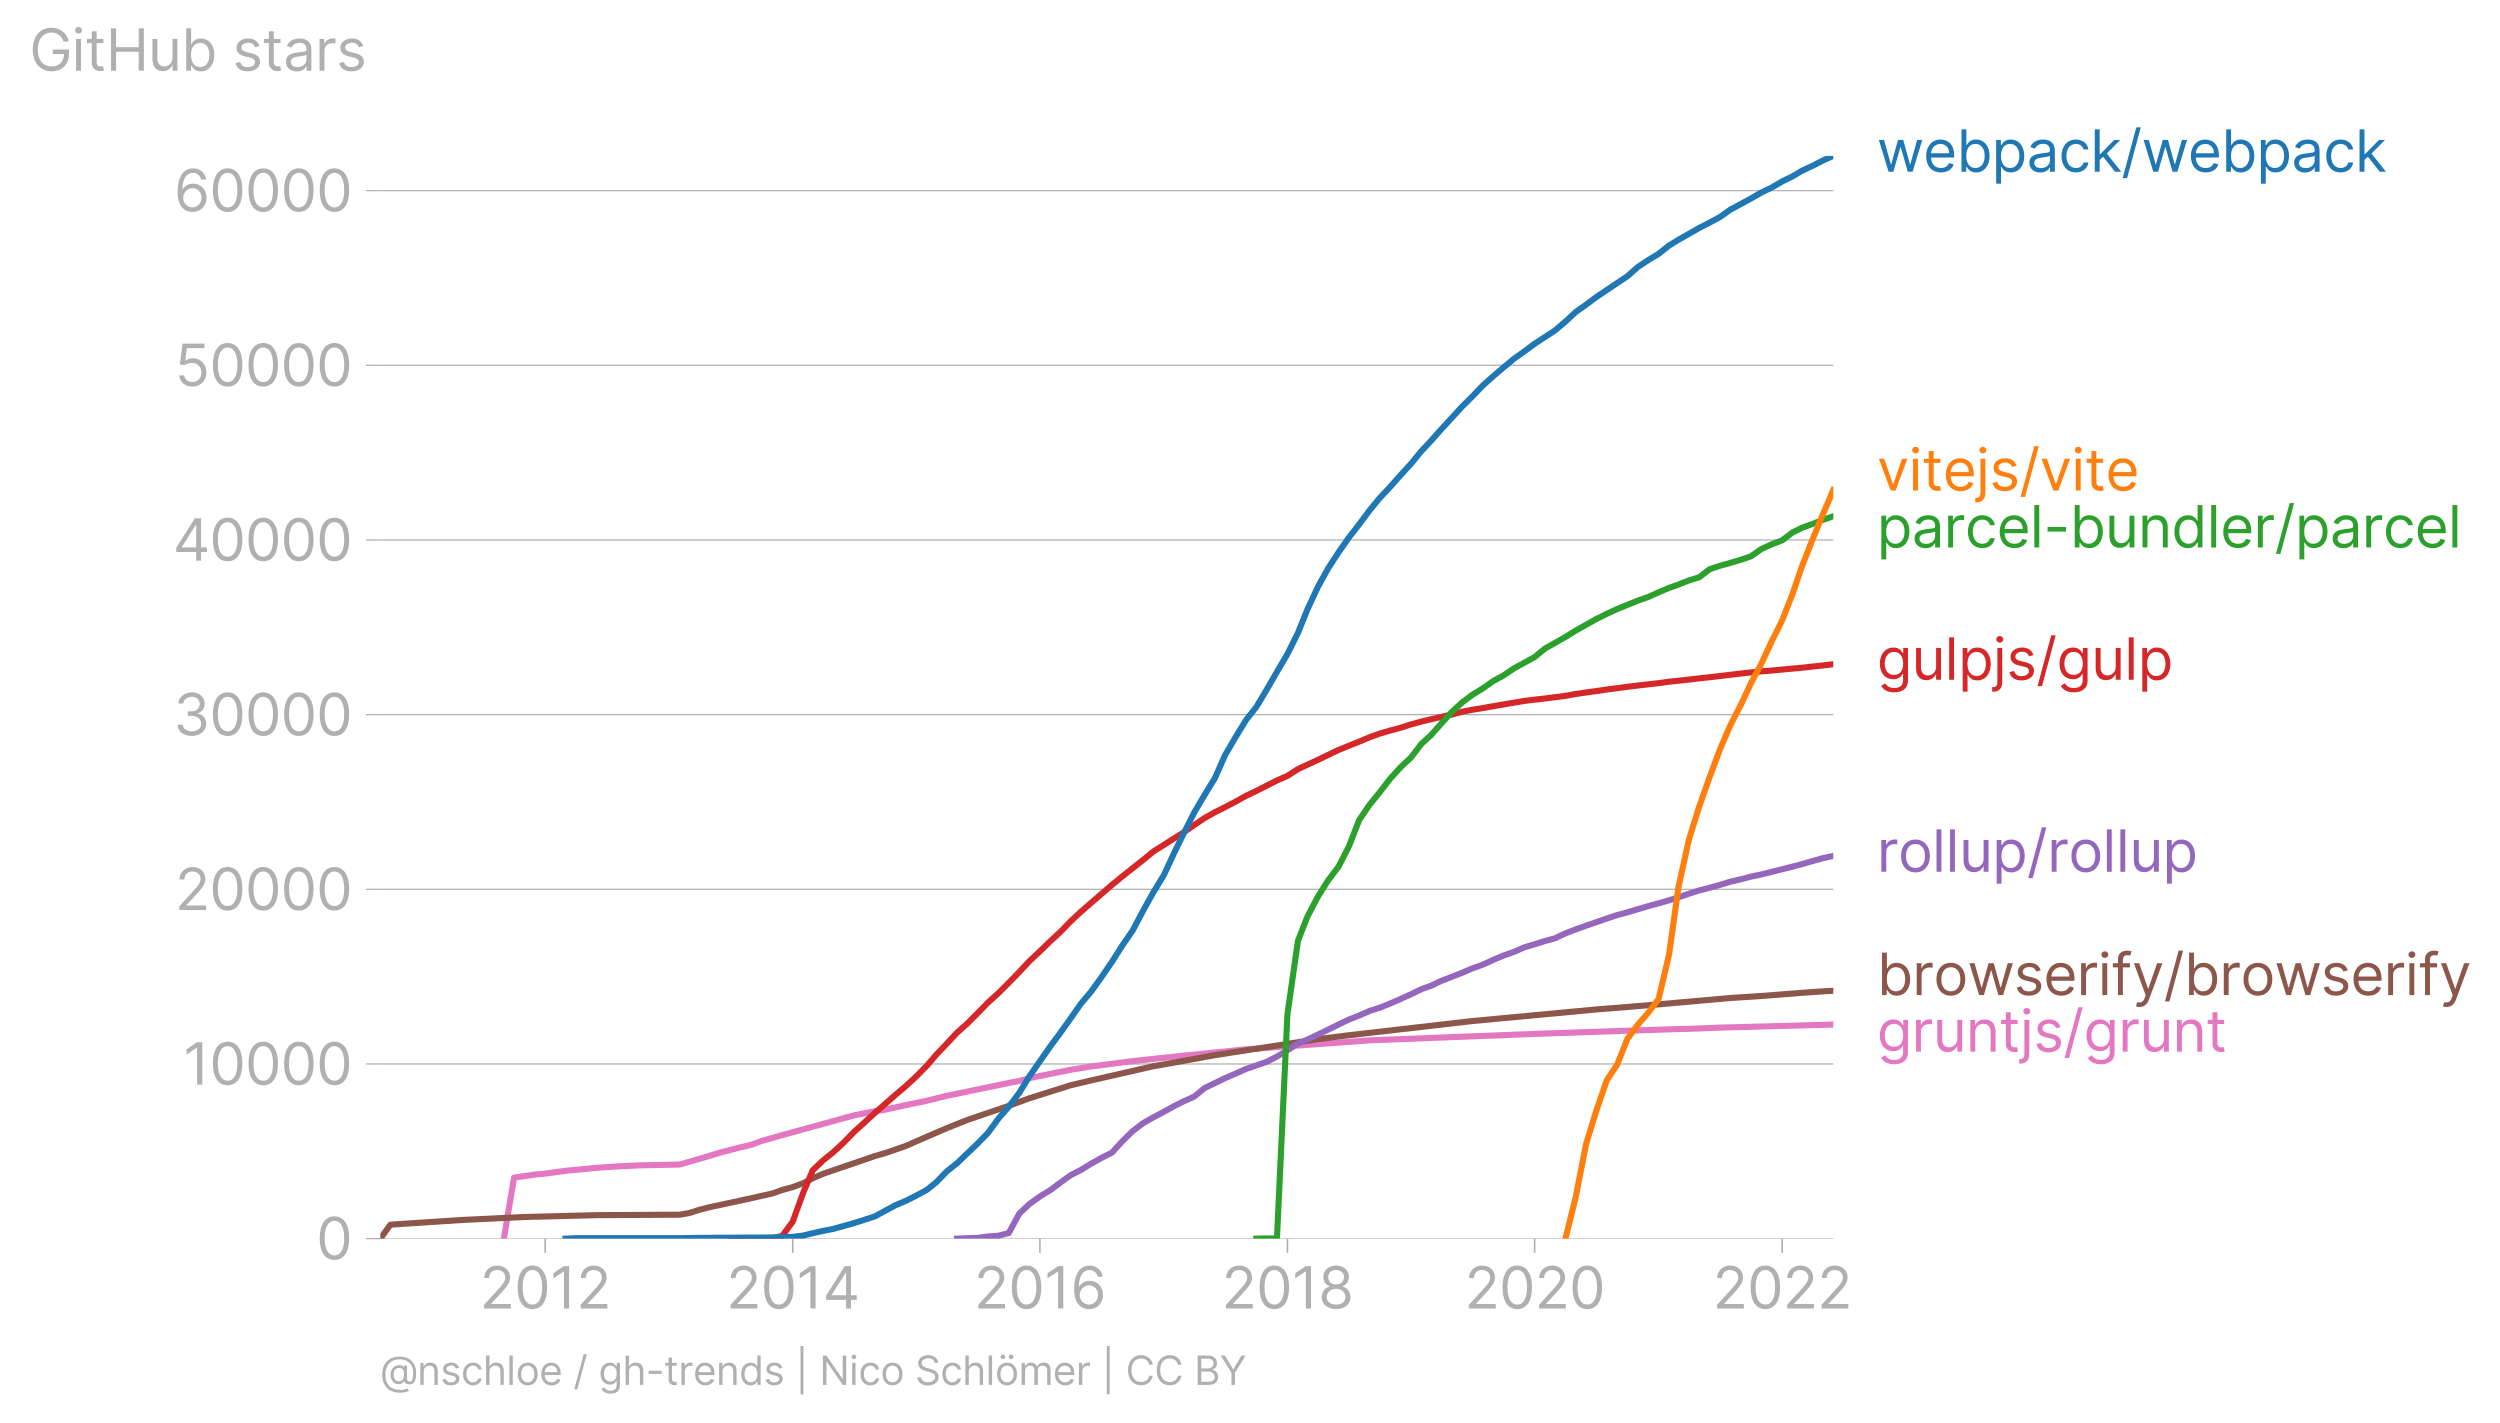 <svg xmlns:xlink="http://www.w3.org/1999/xlink" width="819.269" height="466.484" viewBox="0 0 614.452 349.863" xmlns="http://www.w3.org/2000/svg"><defs><style>*{stroke-linejoin:round;stroke-linecap:butt}</style></defs><g id="figure_1"><path d="M0 349.863h614.452V0H0v349.863z" style="fill:none" id="patch_1"/><g id="axes_1"><path d="M93.468 304.43h357.12V38.32H93.468V304.43z" style="fill:none" id="patch_2"/><g id="matplotlib.axis_1"><g id="xtick_1"><g id="line2d_1"><defs><path id="mbaa1616b99" d="M0 0v3.5" style="stroke:#b0b0b0;stroke-width:.4"/></defs><use xlink:href="#mbaa1616b99" x="133.999" y="304.431" style="fill:#b0b0b0;stroke:#b0b0b0;stroke-width:.4"/></g><g style="fill:#b0b0b0" transform="matrix(.14 0 0 -.14 117.9 321.614)" id="text_1"><defs><path id="Inter-Regular-32" d="M482 0h2936v500H1255v36l1045 1119c800 856 1036 1256 1036 1772 0 718-581 1291-1400 1291-815 0-1436-554-1436-1373h536c0 530 344 882 882 882 505 0 891-309 891-800 0-429-252-747-791-1336L482 409V0z" transform="scale(.016)"/><path id="Inter-Regular-30" d="M2000-64c1027 0 1618 871 1618 2391 0 1509-600 2391-1618 2391S382 3836 382 2327C382 807 973-64 2000-64zm0 500c-677 0-1073 680-1073 1891 0 1209 400 1900 1073 1900s1073-691 1073-1900c0-1211-396-1891-1073-1891z" transform="scale(.016)"/><path id="Inter-Regular-31" d="M2118 4655h-563L391 3882v-573l1136 755h28V0h563v4655z" transform="scale(.016)"/></defs><use xlink:href="#Inter-Regular-32"/><use xlink:href="#Inter-Regular-30" x="60.511"/><use xlink:href="#Inter-Regular-31" x="123.011"/><use xlink:href="#Inter-Regular-32" x="169.46"/></g></g><g id="xtick_2"><use xlink:href="#mbaa1616b99" x="194.837" y="304.431" style="fill:#b0b0b0;stroke:#b0b0b0;stroke-width:.4" id="line2d_2"/><g style="fill:#b0b0b0" transform="matrix(.14 0 0 -.14 178.48 321.614)" id="text_2"><defs><path id="Inter-Regular-34" d="M373 955h2191V0h536v955h636v500h-636v3200h-682L373 1418V955zm2191 500H982v36l1545 2445h37V1455z" transform="scale(.016)"/></defs><use xlink:href="#Inter-Regular-32"/><use xlink:href="#Inter-Regular-30" x="60.511"/><use xlink:href="#Inter-Regular-31" x="123.011"/><use xlink:href="#Inter-Regular-34" x="169.46"/></g></g><g id="xtick_3"><use xlink:href="#mbaa1616b99" x="255.591" y="304.431" style="fill:#b0b0b0;stroke:#b0b0b0;stroke-width:.4" id="line2d_3"/><g style="fill:#b0b0b0" transform="matrix(.14 0 0 -.14 239.363 321.614)" id="text_3"><defs><path id="Inter-Regular-36" d="M2027-64c941-11 1555 698 1555 1564 0 900-666 1545-1464 1545-479 0-891-234-1145-618h-37c3 1134 444 1791 1164 1791 491 0 786-309 891-727h555c-114 723-664 1227-1446 1227-1048 0-1691-927-1691-2573C409 425 1264-55 2027-64zm0 500c-584 0-1011 498-1009 1055 3 557 450 1054 1028 1054 570 0 990-468 990-1045 0-591-438-1064-1009-1064z" transform="scale(.016)"/></defs><use xlink:href="#Inter-Regular-32"/><use xlink:href="#Inter-Regular-30" x="60.511"/><use xlink:href="#Inter-Regular-31" x="123.011"/><use xlink:href="#Inter-Regular-36" x="169.46"/></g></g><g id="xtick_4"><use xlink:href="#mbaa1616b99" x="316.429" y="304.431" style="fill:#b0b0b0;stroke:#b0b0b0;stroke-width:.4" id="line2d_4"/><g style="fill:#b0b0b0" transform="matrix(.14 0 0 -.14 300.25 321.614)" id="text_4"><defs><path id="Inter-Regular-38" d="M1973-64c929 0 1577 544 1582 1300-5 589-398 1089-900 1182v27c436 114 722 541 727 1037-5 709-600 1236-1409 1236-818 0-1414-527-1409-1236-5-496 282-923 727-1037v-27c-511-93-905-593-900-1182C386 480 1034-64 1973-64zm0 500c-639 0-1032 328-1027 828-5 525 429 900 1027 900 588 0 1023-375 1027-900-4-500-398-828-1027-828zm0 2209c-509 0-868 319-864 800-4 473 341 782 864 782 513 0 859-309 863-782-4-481-363-800-863-800z" transform="scale(.016)"/></defs><use xlink:href="#Inter-Regular-32"/><use xlink:href="#Inter-Regular-30" x="60.511"/><use xlink:href="#Inter-Regular-31" x="123.011"/><use xlink:href="#Inter-Regular-38" x="169.46"/></g></g><g id="xtick_5"><use xlink:href="#mbaa1616b99" x="377.184" y="304.431" style="fill:#b0b0b0;stroke:#b0b0b0;stroke-width:.4" id="line2d_5"/><g style="fill:#b0b0b0" transform="matrix(.14 0 0 -.14 359.961 321.614)" id="text_5"><use xlink:href="#Inter-Regular-32"/><use xlink:href="#Inter-Regular-30" x="60.511"/><use xlink:href="#Inter-Regular-32" x="123.011"/><use xlink:href="#Inter-Regular-30" x="183.523"/></g></g><g id="xtick_6"><use xlink:href="#mbaa1616b99" x="438.021" y="304.431" style="fill:#b0b0b0;stroke:#b0b0b0;stroke-width:.4" id="line2d_6"/><g style="fill:#b0b0b0" transform="matrix(.14 0 0 -.14 420.938 321.614)" id="text_6"><use xlink:href="#Inter-Regular-32"/><use xlink:href="#Inter-Regular-30" x="60.511"/><use xlink:href="#Inter-Regular-32" x="123.011"/><use xlink:href="#Inter-Regular-32" x="183.523"/></g></g></g><g id="matplotlib.axis_2"><g id="ytick_1"><path d="M93.468 304.43h357.12" clip-path="url(#p9292a8cf84)" style="fill:none;stroke:#b0b0b0;stroke-width:.3;stroke-linecap:square" id="line2d_7"/><g id="line2d_8"><defs><path id="mf1bd9c3a75" d="M0 0h-3.5" style="stroke:#b0b0b0;stroke-width:.3"/></defs><use xlink:href="#mf1bd9c3a75" x="93.468" y="304.431" style="fill:#b0b0b0;stroke:#b0b0b0;stroke-width:.3"/></g><use xlink:href="#Inter-Regular-30" style="fill:#b0b0b0" transform="matrix(.14 0 0 -.14 77.718 309.522)" id="text_7"/></g><g id="ytick_2"><path d="M93.468 261.502h357.12" clip-path="url(#p9292a8cf84)" style="fill:none;stroke:#b0b0b0;stroke-width:.3;stroke-linecap:square" id="line2d_9"/><use xlink:href="#mf1bd9c3a75" x="93.468" y="261.502" style="fill:#b0b0b0;stroke:#b0b0b0;stroke-width:.3" id="line2d_10"/><g style="fill:#b0b0b0" transform="matrix(.14 0 0 -.14 44.965 266.593)" id="text_8"><use xlink:href="#Inter-Regular-31"/><use xlink:href="#Inter-Regular-30" x="46.449"/><use xlink:href="#Inter-Regular-30" x="108.949"/><use xlink:href="#Inter-Regular-30" x="171.449"/><use xlink:href="#Inter-Regular-30" x="233.949"/></g></g><g id="ytick_3"><path d="M93.468 218.573h357.12" clip-path="url(#p9292a8cf84)" style="fill:none;stroke:#b0b0b0;stroke-width:.3;stroke-linecap:square" id="line2d_11"/><use xlink:href="#mf1bd9c3a75" x="93.468" y="218.573" style="fill:#b0b0b0;stroke:#b0b0b0;stroke-width:.3" id="line2d_12"/><g style="fill:#b0b0b0" transform="matrix(.14 0 0 -.14 42.996 223.664)" id="text_9"><use xlink:href="#Inter-Regular-32"/><use xlink:href="#Inter-Regular-30" x="60.511"/><use xlink:href="#Inter-Regular-30" x="123.011"/><use xlink:href="#Inter-Regular-30" x="185.511"/><use xlink:href="#Inter-Regular-30" x="248.011"/></g></g><g id="ytick_4"><path d="M93.468 175.644h357.12" clip-path="url(#p9292a8cf84)" style="fill:none;stroke:#b0b0b0;stroke-width:.3;stroke-linecap:square" id="line2d_13"/><use xlink:href="#mf1bd9c3a75" x="93.468" y="175.644" style="fill:#b0b0b0;stroke:#b0b0b0;stroke-width:.3" id="line2d_14"/><g style="fill:#b0b0b0" transform="matrix(.14 0 0 -.14 42.559 180.736)" id="text_10"><defs><path id="Inter-Regular-33" d="M2055-64c902 0 1572 566 1572 1328 0 591-350 1020-936 1118v36c470 143 764 530 764 1055 0 659-521 1245-1382 1245-805 0-1473-495-1500-1227h545c21 464 462 736 946 736 513 0 845-311 845-782 0-490-384-809-936-809h-373v-500h373c707 0 1100-359 1100-872 0-494-430-828-1027-828-539 0-966 278-1000 728H473C507 432 1152-64 2055-64z" transform="scale(.016)"/></defs><use xlink:href="#Inter-Regular-33"/><use xlink:href="#Inter-Regular-30" x="63.636"/><use xlink:href="#Inter-Regular-30" x="126.136"/><use xlink:href="#Inter-Regular-30" x="188.636"/><use xlink:href="#Inter-Regular-30" x="251.136"/></g></g><g id="ytick_5"><path d="M93.468 132.715h357.12" clip-path="url(#p9292a8cf84)" style="fill:none;stroke:#b0b0b0;stroke-width:.3;stroke-linecap:square" id="line2d_15"/><use xlink:href="#mf1bd9c3a75" x="93.468" y="132.715" style="fill:#b0b0b0;stroke:#b0b0b0;stroke-width:.3" id="line2d_16"/><g style="fill:#b0b0b0" transform="matrix(.14 0 0 -.14 42.48 137.807)" id="text_11"><use xlink:href="#Inter-Regular-34"/><use xlink:href="#Inter-Regular-30" x="64.205"/><use xlink:href="#Inter-Regular-30" x="126.705"/><use xlink:href="#Inter-Regular-30" x="189.205"/><use xlink:href="#Inter-Regular-30" x="251.705"/></g></g><g id="ytick_6"><path d="M93.468 89.786h357.12" clip-path="url(#p9292a8cf84)" style="fill:none;stroke:#b0b0b0;stroke-width:.3;stroke-linecap:square" id="line2d_17"/><use xlink:href="#mf1bd9c3a75" x="93.468" y="89.786" style="fill:#b0b0b0;stroke:#b0b0b0;stroke-width:.3" id="line2d_18"/><g style="fill:#b0b0b0" transform="matrix(.14 0 0 -.14 42.957 94.878)" id="text_12"><defs><path id="Inter-Regular-35" d="M1936-64c887 0 1537 655 1537 1546 0 902-627 1563-1482 1563-314 0-618-111-809-263h-27l163 1373h1946v500H846L564 2364l527-64c193 139 523 239 809 236 593-4 1027-454 1027-1063 0-598-418-1037-991-1037-477 0-856 307-900 728H491C525 455 1136-64 1936-64z" transform="scale(.016)"/></defs><use xlink:href="#Inter-Regular-35"/><use xlink:href="#Inter-Regular-30" x="60.795"/><use xlink:href="#Inter-Regular-30" x="123.295"/><use xlink:href="#Inter-Regular-30" x="185.796"/><use xlink:href="#Inter-Regular-30" x="248.296"/></g></g><g id="ytick_7"><path d="M93.468 46.857h357.12" clip-path="url(#p9292a8cf84)" style="fill:none;stroke:#b0b0b0;stroke-width:.3;stroke-linecap:square" id="line2d_19"/><use xlink:href="#mf1bd9c3a75" x="93.468" y="46.857" style="fill:#b0b0b0;stroke:#b0b0b0;stroke-width:.3" id="line2d_20"/><g style="fill:#b0b0b0" transform="matrix(.14 0 0 -.14 42.738 51.949)" id="text_13"><use xlink:href="#Inter-Regular-36"/><use xlink:href="#Inter-Regular-30" x="62.358"/><use xlink:href="#Inter-Regular-30" x="124.858"/><use xlink:href="#Inter-Regular-30" x="187.358"/><use xlink:href="#Inter-Regular-30" x="249.858"/></g></g><g style="fill:#b0b0b0" transform="matrix(.14 0 0 -.14 7.2 17.383)" id="text_14"><defs><path id="Inter-Regular-47" d="M3746 3200h581c-172 900-927 1518-1909 1518-1193 0-2036-918-2036-2391C382 855 1218-64 2455-64c1109 0 1900 739 1900 1891v500H2582v-500h1227c-16-836-566-1363-1354-1363-864 0-1528 654-1528 1863s664 1864 1491 1864c673 0 1130-380 1328-991z" transform="scale(.016)"/><path id="Inter-Regular-69" d="M491 0h536v3491H491V0zm273 4073c209 0 382 163 382 363s-173 364-382 364-382-164-382-364 173-363 382-363z" transform="scale(.016)"/><path id="Inter-Regular-74" d="M2009 3491h-745v836H727v-836H200v-455h527V855c0-610 491-900 946-900 200 0 327 36 400 63l-109 482c-46-9-118-27-237-27-236 0-463 72-463 527v2036h745v455z" transform="scale(.016)"/><path id="Inter-Regular-48" d="M564 0h563v2082h2482V0h564v4655h-564V2582H1127v2073H564V0z" transform="scale(.016)"/><path id="Inter-Regular-75" d="M2691 1427c0-654-500-954-900-954-445 0-764 327-764 836v2182H491V1273C491 382 964-45 1618-45c528 0 873 281 1037 636h36V0h536v3491h-536V1427z" transform="scale(.016)"/><path id="Inter-Regular-62" d="M564 0h518v536h64c118-191 345-609 1018-609 872 0 1482 700 1482 1809 0 1100-610 1800-1491 1800-682 0-891-418-1009-600h-46v1719H564V0zm527 1745c0 782 345 1310 1000 1310 682 0 1018-573 1018-1310 0-745-345-1336-1018-1336-645 0-1000 546-1000 1336z" transform="scale(.016)"/><path id="Inter-Regular-73" d="M2964 2709c-168 496-546 827-1237 827-736 0-1281-418-1281-1009 0-482 286-804 927-954l582-137c352-81 518-250 518-491 0-300-318-545-818-545-439 0-714 189-809 564L336 836C461 243 950-73 1664-73c811 0 1363 443 1363 1046 0 486-304 793-927 945l-518 127c-414 103-600 241-600 510 0 300 318 518 745 518 469 0 662-259 755-500l482 136z" transform="scale(.016)"/><path id="Inter-Regular-61" d="M1518-82c609 0 928 327 1037 555h27V0h536v2300c0 1109-845 1236-1291 1236-527 0-1127-181-1400-818l509-182c119 255 398 528 910 528 493 0 736-262 736-709v-19c0-259-264-236-900-318-648-84-1355-227-1355-1027C327 309 855-82 1518-82zm82 482c-427 0-736 191-736 564 0 409 372 536 791 591 227 27 836 90 927 200v-491c0-437-346-864-982-864z" transform="scale(.016)"/><path id="Inter-Regular-72" d="M491 0h536v2209c0 473 373 818 882 818 143 0 291-27 327-36v545c-61 5-202 9-281 9-419 0-782-236-909-581h-37v527H491V0z" transform="scale(.016)"/></defs><use xlink:href="#Inter-Regular-47"/><use xlink:href="#Inter-Regular-69" x="74.29"/><use xlink:href="#Inter-Regular-74" x="98.011"/><use xlink:href="#Inter-Regular-48" x="134.375"/><use xlink:href="#Inter-Regular-75" x="208.381"/><use xlink:href="#Inter-Regular-62" x="266.477"/><use xlink:href="#Inter-Regular-20" x="328.551"/><use xlink:href="#Inter-Regular-73" x="356.676"/><use xlink:href="#Inter-Regular-74" x="408.949"/><use xlink:href="#Inter-Regular-61" x="445.313"/><use xlink:href="#Inter-Regular-72" x="501.705"/><use xlink:href="#Inter-Regular-73" x="538.921"/></g></g><path d="m123.846 304.43 2.496-14.994 5.077-.743 2.58-.24 4.994-.691 7.656-.734 5.077-.344 5.077-.245 10.237-.223 4.91-1.404 5.077-1.54 5.076-1.31 2.58-.61 2.497-.927 5.077-1.442 17.644-4.847 5.16-1.035 2.496-.369 5.077-1.125 5.16-1.068 4.91-1.207 15.23-3.164 2.58-.485 2.497-.704 10.154-2.056 5.077-.82 10.153-1.305 12.567-1.348 15.314-1.558 30.377-2.198 40.53-1.584 20.308-.696 12.733-.425 4.91-.124 7.574-.3 27.88-.756h0" clip-path="url(#p9292a8cf84)" style="fill:none;stroke:#e377c2;stroke-width:1.5;stroke-linecap:square" id="line2d_21"/><path d="m93.468 304.43 2.497-3.433 17.644-1.155 15.313-.73 17.727-.45 20.39-.112 2.331-.395 2.58-.829 2.497-.635 7.656-1.636 7.657-1.708 2.497-.876 2.58-.704 2.58-.966 2.33-1.21 2.58-1.108 12.734-4.362 2.496-.717 5.077-1.755 5.16-2.259 4.91-2.112 5.077-2.03 10.154-3.46 5.076-1.863 10.154-3.199 5.077-1.202 15.23-3.468 5.16-.906 9.987-1.82 12.733-1.97 12.567-1.967 7.574-.949 30.377-3.498 30.46-2.846 7.657-.614 5.077-.408 20.224-1.795 7.657-.489 9.987-.79 5.076-.352 2.58-.133h0" clip-path="url(#p9292a8cf84)" style="fill:none;stroke:#8c564b;stroke-width:1.5;stroke-linecap:square" id="line2d_22"/><path d="m235.201 304.43 2.58-.115 2.497-.073 2.58-.335 2.58-.197 2.497-.661 2.58-4.761 2.496-2.366 2.58-1.85 2.58-1.58 2.414-1.811 2.58-1.855 2.497-1.275 2.58-1.584 2.496-1.386 2.58-1.305 2.58-2.838 2.497-2.438 2.58-1.962 2.497-1.421 2.58-1.357 2.58-1.434 2.33-1.163 2.58-1.16 2.497-2.06 2.58-1.257 2.497-1.207 2.58-1.107 2.58-1.15 2.496-.86 2.58-.884 2.497-1.305 2.58-1.54 2.58-1.632 2.33-.992 2.58-1.236 2.497-1.207 2.58-1.266 2.497-1.193 2.58-1.018 2.58-1.133 2.497-.794 2.58-1.04 2.496-1.085 2.58-1.18 2.58-1.254 2.33-.82 2.58-1.228 2.497-.957 2.58-1.013 2.497-1.065 2.58-.923 2.58-1.19 2.497-1.055 2.58-.902 2.497-1.09 2.58-.773 2.58-.816 2.413-.656 2.58-1.215 2.497-.97 2.58-.915 2.497-.863 2.58-.897 2.58-.854 2.496-.67 2.58-.781 2.497-.726 2.58-.712 2.58-.739 2.33-.742 2.58-.885 2.497-.802 2.58-.657 2.497-.691 2.58-.786 2.58-.605 2.497-.657 2.58-.537 2.496-.627 2.58-.648 2.58-.644 2.33-.626 2.58-.739 2.497-.704 2.58-.558" clip-path="url(#p9292a8cf84)" style="fill:none;stroke:#9467bd;stroke-width:1.5;stroke-linecap:square" id="line2d_23"/><g style="fill:#1f77b4" transform="matrix(.14 0 0 -.14 461.302 42.217)" id="text_15"><defs><path id="Inter-Regular-77" d="M1282 0h527l764 2682h54L3391 0h527l1064 3491h-564L3664 827h-37l-736 2664h-573L1573 818h-37L782 3491H218L1282 0z" transform="scale(.016)"/><path id="Inter-Regular-65" d="M1955-73c709 0 1227 355 1391 882l-519 146c-136-364-452-546-872-546-630 0-1064 407-1089 1155h2534v227c0 1300-773 1745-1500 1745-945 0-1573-745-1573-1818S946-73 1955-73zM866 2027c36 543 420 1028 1034 1028 582 0 955-437 955-1028H866z" transform="scale(.016)"/><path id="Inter-Regular-70" d="M491-1309h536V536h46c118-191 345-609 1018-609 873 0 1482 700 1482 1809 0 1100-609 1800-1491 1800-682 0-891-418-1009-600h-64v555H491v-4800zm527 3054c0 782 346 1310 1000 1310 682 0 1018-573 1018-1310 0-745-345-1336-1018-1336-645 0-1000 546-1000 1336z" transform="scale(.016)"/><path id="Inter-Regular-63" d="M1909-73c773 0 1282 473 1373 1091h-536c-100-382-419-609-837-609-636 0-1045 527-1045 1336 0 791 418 1310 1045 1310 473 0 755-291 837-610h536c-91 655-646 1091-1382 1091-945 0-1573-745-1573-1809C327 682 927-73 1909-73z" transform="scale(.016)"/><path id="Inter-Regular-6b" d="M491 0h536v1307l375 348L2709 0h682L1807 2000l1475 1491h-664L1091 1936h-64v2719H491V0z" transform="scale(.016)"/><path id="Inter-Regular-2f" d="M2136 4873h-490L146-700h490l1500 5573z" transform="scale(.016)"/></defs><use xlink:href="#Inter-Regular-77"/><use xlink:href="#Inter-Regular-65" x="81.25"/><use xlink:href="#Inter-Regular-62" x="139.489"/><use xlink:href="#Inter-Regular-70" x="201.563"/><use xlink:href="#Inter-Regular-61" x="262.5"/><use xlink:href="#Inter-Regular-63" x="318.892"/><use xlink:href="#Inter-Regular-6b" x="374.716"/><use xlink:href="#Inter-Regular-2f" x="429.119"/><use xlink:href="#Inter-Regular-77" x="464.773"/><use xlink:href="#Inter-Regular-65" x="546.023"/><use xlink:href="#Inter-Regular-62" x="604.261"/><use xlink:href="#Inter-Regular-70" x="666.335"/><use xlink:href="#Inter-Regular-61" x="727.273"/><use xlink:href="#Inter-Regular-63" x="783.665"/><use xlink:href="#Inter-Regular-6b" x="839.489"/></g><g style="fill:#ff7f0e" transform="matrix(.14 0 0 -.14 461.302 120.56)" id="text_16"><defs><path id="Inter-Regular-76" d="M3346 3491h-582L1800 709h-36L800 3491H218L1509 0h546l1291 3491z" transform="scale(.016)"/><path id="Inter-Regular-6a" d="M491 3491V-255c0-354-145-554-473-554H-82v-500H27c673 0 1000 409 1000 1054v3746H491zm264 582c209 0 381 163 381 363s-172 364-381 364-382-164-382-364 173-363 382-363z" transform="scale(.016)"/></defs><use xlink:href="#Inter-Regular-76"/><use xlink:href="#Inter-Regular-69" x="55.682"/><use xlink:href="#Inter-Regular-74" x="79.403"/><use xlink:href="#Inter-Regular-65" x="115.767"/><use xlink:href="#Inter-Regular-6a" x="174.006"/><use xlink:href="#Inter-Regular-73" x="197.727"/><use xlink:href="#Inter-Regular-2f" x="250"/><use xlink:href="#Inter-Regular-76" x="285.653"/><use xlink:href="#Inter-Regular-69" x="341.335"/><use xlink:href="#Inter-Regular-74" x="365.057"/><use xlink:href="#Inter-Regular-65" x="401.421"/></g><g style="fill:#2ca02c" transform="matrix(.14 0 0 -.14 461.302 134.56)" id="text_17"><defs><path id="Inter-Regular-6c" d="M1027 4655H491V0h536v4655z" transform="scale(.016)"/><path id="Inter-Regular-2d" d="M2491 2245H455v-500h2036v500z" transform="scale(.016)"/><path id="Inter-Regular-6e" d="M1027 2100c0 609 378 955 891 955 498 0 800-325 800-873V0h537v2218c0 891-475 1318-1182 1318-527 0-855-236-1018-591h-46v546H491V0h536v2100z" transform="scale(.016)"/><path id="Inter-Regular-64" d="M1809-73c673 0 900 418 1018 609h64V0h518v4655h-536V2936h-46c-118 182-327 600-1009 600-882 0-1491-700-1491-1800C327 627 936-73 1809-73zm73 482c-673 0-1018 591-1018 1336 0 737 336 1310 1018 1310 654 0 1000-528 1000-1310 0-790-355-1336-1000-1336z" transform="scale(.016)"/></defs><use xlink:href="#Inter-Regular-70"/><use xlink:href="#Inter-Regular-61" x="60.938"/><use xlink:href="#Inter-Regular-72" x="117.33"/><use xlink:href="#Inter-Regular-63" x="154.545"/><use xlink:href="#Inter-Regular-65" x="210.369"/><use xlink:href="#Inter-Regular-6c" x="268.608"/><use xlink:href="#Inter-Regular-2d" x="292.33"/><use xlink:href="#Inter-Regular-62" x="338.352"/><use xlink:href="#Inter-Regular-75" x="400.426"/><use xlink:href="#Inter-Regular-6e" x="458.523"/><use xlink:href="#Inter-Regular-64" x="517.046"/><use xlink:href="#Inter-Regular-6c" x="579.119"/><use xlink:href="#Inter-Regular-65" x="602.841"/><use xlink:href="#Inter-Regular-72" x="661.08"/><use xlink:href="#Inter-Regular-2f" x="698.296"/><use xlink:href="#Inter-Regular-70" x="733.949"/><use xlink:href="#Inter-Regular-61" x="794.887"/><use xlink:href="#Inter-Regular-72" x="851.279"/><use xlink:href="#Inter-Regular-63" x="888.494"/><use xlink:href="#Inter-Regular-65" x="944.318"/><use xlink:href="#Inter-Regular-6c" x="1002.557"/></g><g style="fill:#d62728" transform="matrix(.14 0 0 -.14 461.302 167.073)" id="text_18"><defs><path id="Inter-Regular-67" d="M1900-1382c836 0 1509 382 1509 1282v3591h-518v-555h-55c-118 182-336 600-1018 600-882 0-1491-700-1491-1772C327 673 964 55 1809 55c682 0 900 400 1018 590h46V-64c0-581-409-845-973-845-634 0-857 334-1000 527L473-682c218-366 648-700 1427-700zm-18 1918c-673 0-1018 509-1018 1237 0 709 336 1282 1018 1282 654 0 1000-528 1000-1282 0-773-355-1237-1000-1237z" transform="scale(.016)"/></defs><use xlink:href="#Inter-Regular-67"/><use xlink:href="#Inter-Regular-75" x="60.938"/><use xlink:href="#Inter-Regular-6c" x="119.034"/><use xlink:href="#Inter-Regular-70" x="142.756"/><use xlink:href="#Inter-Regular-6a" x="203.693"/><use xlink:href="#Inter-Regular-73" x="227.415"/><use xlink:href="#Inter-Regular-2f" x="279.688"/><use xlink:href="#Inter-Regular-67" x="315.341"/><use xlink:href="#Inter-Regular-75" x="376.278"/><use xlink:href="#Inter-Regular-6c" x="434.375"/><use xlink:href="#Inter-Regular-70" x="458.097"/></g><g style="fill:#9467bd" transform="matrix(.14 0 0 -.14 461.302 214.263)" id="text_19"><defs><path id="Inter-Regular-6f" d="M1909-73c946 0 1582 718 1582 1800 0 1091-636 1809-1582 1809-945 0-1582-718-1582-1809C327 645 964-73 1909-73zm0 482c-718 0-1045 618-1045 1318s327 1328 1045 1328 1046-628 1046-1328S2627 409 1909 409z" transform="scale(.016)"/></defs><use xlink:href="#Inter-Regular-72"/><use xlink:href="#Inter-Regular-6f" x="37.216"/><use xlink:href="#Inter-Regular-6c" x="96.875"/><use xlink:href="#Inter-Regular-6c" x="120.597"/><use xlink:href="#Inter-Regular-75" x="144.318"/><use xlink:href="#Inter-Regular-70" x="202.415"/><use xlink:href="#Inter-Regular-2f" x="263.352"/><use xlink:href="#Inter-Regular-72" x="299.006"/><use xlink:href="#Inter-Regular-6f" x="336.222"/><use xlink:href="#Inter-Regular-6c" x="395.881"/><use xlink:href="#Inter-Regular-6c" x="419.602"/><use xlink:href="#Inter-Regular-75" x="443.324"/><use xlink:href="#Inter-Regular-70" x="501.421"/></g><g style="fill:#8c564b" transform="matrix(.14 0 0 -.14 461.302 244.562)" id="text_20"><defs><path id="Inter-Regular-66" d="M2046 3491h-782v354c0 346 145 528 500 528 154 0 245-37 300-55l154 464c-82 36-245 91-509 91-500 0-982-300-982-900v-482H164v-455h563V0h537v3036h782v455z" transform="scale(.016)"/><path id="Inter-Regular-79" d="M836-1309c485 0 825 257 1028 800l1482 4000h-582L1800 709h-36L800 3491H218L1509-18l-100-273c-195-532-436-582-827-482l-136-472c54-28 209-64 390-64z" transform="scale(.016)"/></defs><use xlink:href="#Inter-Regular-62"/><use xlink:href="#Inter-Regular-72" x="62.074"/><use xlink:href="#Inter-Regular-6f" x="99.29"/><use xlink:href="#Inter-Regular-77" x="158.949"/><use xlink:href="#Inter-Regular-73" x="240.199"/><use xlink:href="#Inter-Regular-65" x="292.472"/><use xlink:href="#Inter-Regular-72" x="350.71"/><use xlink:href="#Inter-Regular-69" x="387.926"/><use xlink:href="#Inter-Regular-66" x="411.648"/><use xlink:href="#Inter-Regular-79" x="447.727"/><use xlink:href="#Inter-Regular-2f" x="503.409"/><use xlink:href="#Inter-Regular-62" x="539.063"/><use xlink:href="#Inter-Regular-72" x="601.136"/><use xlink:href="#Inter-Regular-6f" x="638.352"/><use xlink:href="#Inter-Regular-77" x="698.011"/><use xlink:href="#Inter-Regular-73" x="779.261"/><use xlink:href="#Inter-Regular-65" x="831.534"/><use xlink:href="#Inter-Regular-72" x="889.773"/><use xlink:href="#Inter-Regular-69" x="926.989"/><use xlink:href="#Inter-Regular-66" x="950.71"/><use xlink:href="#Inter-Regular-79" x="986.79"/></g><g style="fill:#e377c2" transform="matrix(.14 0 0 -.14 461.302 258.482)" id="text_21"><use xlink:href="#Inter-Regular-67"/><use xlink:href="#Inter-Regular-72" x="60.938"/><use xlink:href="#Inter-Regular-75" x="98.153"/><use xlink:href="#Inter-Regular-6e" x="156.25"/><use xlink:href="#Inter-Regular-74" x="214.773"/><use xlink:href="#Inter-Regular-6a" x="251.136"/><use xlink:href="#Inter-Regular-73" x="274.858"/><use xlink:href="#Inter-Regular-2f" x="327.131"/><use xlink:href="#Inter-Regular-67" x="362.784"/><use xlink:href="#Inter-Regular-72" x="423.722"/><use xlink:href="#Inter-Regular-75" x="460.938"/><use xlink:href="#Inter-Regular-6e" x="519.034"/><use xlink:href="#Inter-Regular-74" x="577.557"/></g><g style="fill:#b0b0b0" transform="matrix(.097 0 0 -.097 93.468 340.386)" id="text_22"><defs><path id="Inter-Regular-40" d="M3173-1227c463 0 1054 136 1336 254l-127 418c-164-54-691-236-1191-236C1636-791 809 82 809 1627c0 1518 846 2428 2273 2428 1445 0 2127-1019 2127-2037 0-1036-109-1500-573-1500-272 0-418 227-418 482v2055h-482v-255h-27c-63 200-418 373-873 327-681-72-1200-636-1200-1454 0-864 410-1528 1200-1555 519-18 791 237 900 500h28c54-391 545-527 863-527 964 0 1055 1036 1055 1918 0 1246-873 2473-2573 2473-1754 0-2800-1064-2800-2837 0-1836 1009-2872 2864-2872zM2909 582c-591 0-800 536-800 1118 0 527 300 982 818 982 546 0 837-218 837-982 0-755-246-1118-855-1118z" transform="scale(.016)"/><path id="Inter-Regular-68" d="M1027 2100c0 609 389 955 919 955 504 0 809-319 809-873V0h536v2218c0 898-477 1318-1191 1318-550 0-864-229-1027-591h-46v1710H491V0h536v2100z" transform="scale(.016)"/><path id="Inter-Regular-7c" d="M1273 6155H818v-7655h455v7655z" transform="scale(.016)"/><path id="Inter-Regular-4e" d="M4255 4655h-555V991h-45L1109 4655H564V0h563v3655h46L3709 0h546v4655z" transform="scale(.016)"/><path id="Inter-Regular-53" d="M3109 3491h546c-25 702-673 1227-1573 1227-891 0-1591-518-1591-1300 0-627 455-1000 1182-1209l573-164c490-136 927-309 927-772 0-509-491-846-1137-846-554 0-1045 246-1090 773H364C418 436 1036-82 2036-82c1073 0 1682 591 1682 1346 0 872-827 1154-1309 1281l-473 128c-345 91-900 272-900 772 0 446 410 773 1028 773 563 0 991-268 1045-727z" transform="scale(.016)"/><path id="Inter-Regular-f6" d="M1909-73c946 0 1582 718 1582 1800 0 1091-636 1809-1582 1809-945 0-1582-718-1582-1809C327 645 964-73 1909-73zm0 482c-718 0-1045 618-1045 1318s327 1328 1045 1328 1046-628 1046-1328S2627 409 1909 409zm-654 3664c209 0 363 172 363 363 0 209-154 364-363 364-191 0-364-155-364-364 0-191 173-363 364-363zm1309 0c209 0 363 172 363 363 0 209-154 364-363 364-191 0-364-155-364-364 0-191 173-363 364-363z" transform="scale(.016)"/><path id="Inter-Regular-6d" d="M491 0h536v2182c0 511 373 873 791 873 407 0 691-266 691-664V0h546v2273c0 450 281 782 772 782 382 0 709-203 709-719V0h537v2336c0 821-441 1200-1064 1200-500 0-866-229-1045-591h-37c-172 373-477 591-936 591-455 0-791-218-936-591h-46v546H491V0z" transform="scale(.016)"/><path id="Inter-Regular-43" d="M4309 3200c-173 955-936 1518-1873 1518-1190 0-2054-918-2054-2391C382 855 1246-64 2436-64c937 0 1700 564 1873 1519h-563c-137-646-691-991-1310-991-845 0-1509 654-1509 1863s664 1864 1509 1864c619 0 1173-346 1310-991h563z" transform="scale(.016)"/><path id="Inter-Regular-42" d="M564 0h1682c1100 0 1554 536 1554 1236 0 737-509 1137-936 1164v45c400 110 754 373 754 973 0 682-454 1237-1427 1237H564V0zm563 500v1618h1146c609 0 991-409 991-882 0-409-282-736-1018-736H1127zm0 2109v1546h1064c618 0 891-328 891-737 0-491-400-809-909-809H1127z" transform="scale(.016)"/><path id="Inter-Regular-59" d="m164 4655 1682-2737V0h563v1918l1682 2737h-645L2155 2482h-55L809 4655H164z" transform="scale(.016)"/></defs><use xlink:href="#Inter-Regular-40"/><use xlink:href="#Inter-Regular-6e" x="93.608"/><use xlink:href="#Inter-Regular-73" x="152.131"/><use xlink:href="#Inter-Regular-63" x="204.403"/><use xlink:href="#Inter-Regular-68" x="260.227"/><use xlink:href="#Inter-Regular-6c" x="319.318"/><use xlink:href="#Inter-Regular-6f" x="343.04"/><use xlink:href="#Inter-Regular-65" x="402.699"/><use xlink:href="#Inter-Regular-20" x="460.938"/><use xlink:href="#Inter-Regular-2f" x="489.063"/><use xlink:href="#Inter-Regular-20" x="524.716"/><use xlink:href="#Inter-Regular-67" x="552.841"/><use xlink:href="#Inter-Regular-68" x="613.779"/><use xlink:href="#Inter-Regular-2d" x="672.869"/><use xlink:href="#Inter-Regular-74" x="718.892"/><use xlink:href="#Inter-Regular-72" x="755.256"/><use xlink:href="#Inter-Regular-65" x="792.472"/><use xlink:href="#Inter-Regular-6e" x="850.71"/><use xlink:href="#Inter-Regular-64" x="909.233"/><use xlink:href="#Inter-Regular-73" x="971.307"/><use xlink:href="#Inter-Regular-20" x="1023.58"/><use xlink:href="#Inter-Regular-7c" x="1051.705"/><use xlink:href="#Inter-Regular-20" x="1084.375"/><use xlink:href="#Inter-Regular-4e" x="1112.5"/><use xlink:href="#Inter-Regular-69" x="1187.784"/><use xlink:href="#Inter-Regular-63" x="1211.506"/><use xlink:href="#Inter-Regular-6f" x="1267.33"/><use xlink:href="#Inter-Regular-20" x="1326.989"/><use xlink:href="#Inter-Regular-53" x="1355.114"/><use xlink:href="#Inter-Regular-63" x="1418.892"/><use xlink:href="#Inter-Regular-68" x="1474.716"/><use xlink:href="#Inter-Regular-6c" x="1533.807"/><use xlink:href="#Inter-Regular-f6" x="1557.529"/><use xlink:href="#Inter-Regular-6d" x="1617.188"/><use xlink:href="#Inter-Regular-65" x="1704.12"/><use xlink:href="#Inter-Regular-72" x="1762.358"/><use xlink:href="#Inter-Regular-20" x="1799.574"/><use xlink:href="#Inter-Regular-7c" x="1827.699"/><use xlink:href="#Inter-Regular-20" x="1860.37"/><use xlink:href="#Inter-Regular-43" x="1888.495"/><use xlink:href="#Inter-Regular-43" x="1961.222"/><use xlink:href="#Inter-Regular-20" x="2033.949"/><use xlink:href="#Inter-Regular-42" x="2062.074"/><use xlink:href="#Inter-Regular-59" x="2127.131"/></g><path d="m179.523 304.43 2.58-.038 2.58-.038 2.497-.005 2.58-.008 2.497-.576 2.58-3.511 2.58-7.126 2.33-5.487 2.58-2.468 2.497-1.996 2.58-2.4 2.497-2.567 2.58-2.34 2.58-2.382 2.496-2.168 2.58-2.267 2.497-2.112 2.58-2.387 2.58-2.618 2.33-2.71 2.58-2.717 2.497-2.674 2.58-2.31 2.497-2.502 2.58-2.645 2.58-2.33 2.497-2.5 2.58-2.644 2.496-2.683 2.58-2.404 2.58-2.52 2.414-2.215 2.58-2.657 2.497-2.327 2.58-2.25 2.496-2.15 2.58-2.22 2.58-2.12 2.497-1.975 2.58-2.043 2.497-2.057 2.58-1.614 2.58-1.64 2.33-1.48 2.58-1.782 2.497-1.687 2.58-1.456 2.497-1.253 2.58-1.344 2.58-1.438 2.496-1.18 2.58-1.319 2.497-1.257 2.58-1.138 2.58-1.661 2.33-1.082 2.58-1.19 2.497-1.206 2.58-1.232 2.497-1.017 2.58-1.035 2.58-1.073 2.497-.906 2.58-.75 2.496-.675 2.58-.824 2.58-.704 2.33-.563 2.58-.583 2.497-.571 2.58-.687 2.497-.49 2.58-.416 2.58-.464 2.497-.425 2.58-.437 2.497-.417 2.58-.326 2.58-.292 2.413-.31 2.58-.33 2.497-.45 2.58-.383 2.497-.343 2.58-.378 2.58-.339 2.496-.339 2.58-.31 2.497-.287 2.58-.292 2.58-.356 2.33-.245 2.58-.287 2.497-.292 2.58-.283 2.497-.28 2.58-.313 2.58-.313 2.497-.27 2.58-.263 2.496-.201 2.58-.24 2.58-.241 2.33-.206 2.58-.292 2.497-.27 2.58-.301" clip-path="url(#p9292a8cf84)" style="fill:none;stroke:#d62728;stroke-width:1.5;stroke-linecap:square" id="line2d_24"/><path d="m308.772 304.43 2.58-.046 2.497-.005 2.58-55.116 2.58-18.013 2.33-5.963 2.58-4.924 2.497-3.966 2.58-3.405 2.497-4.876 2.58-6.577 2.58-3.795 2.497-3.07 2.58-3.348 2.496-2.739 2.58-2.417 2.58-3.378 2.33-2.112 2.58-2.92 2.497-2.751 2.58-2.366 2.497-1.867 2.58-1.584 2.58-1.816 2.497-1.352 2.58-1.747 2.497-1.37 2.58-1.416 2.58-2.121 2.413-1.352 2.58-1.456 2.497-1.55 2.58-1.455 2.497-1.408 2.58-1.27 2.58-1.203 2.496-1.004 2.58-1.048 2.497-.88 2.58-1.163 2.58-1.086 2.33-.82 2.58-1.035 2.497-.755 2.58-1.98 2.497-.84 2.58-.73 2.58-.752 2.497-.858 2.58-1.807 2.496-1.12 2.58-.988 2.58-1.962 2.33-1.138 2.58-.94 2.497-.987 2.58-.893" clip-path="url(#p9292a8cf84)" style="fill:none;stroke:#2ca02c;stroke-width:1.5;stroke-linecap:square" id="line2d_25"/><path d="m384.757 304.43 2.497-10.087 2.58-13.18 2.497-8.13 2.58-7.504 2.58-3.907 2.496-6.297 2.58-3.503 2.497-2.872 2.58-3.4 2.58-10.926 2.33-16.695 2.58-11.677 2.497-8.01 2.58-7.29 2.497-6.713 2.58-5.989 2.58-5.006 2.497-5.357 2.58-4.842 2.496-5.384 2.58-5.181 2.58-6.607 2.33-6.774 2.58-6.586 2.497-6.035 2.58-6.045" clip-path="url(#p9292a8cf84)" style="fill:none;stroke:#ff7f0e;stroke-width:1.5;stroke-linecap:square" id="line2d_26"/><path d="m138.993 304.43 2.58-.106h25.467l2.33-.04 2.58-.038 2.497-.008 2.58-.035 2.496-.004 2.58-.017 2.58-.013h2.497l2.58-.03 2.497-.069 2.58-.073 2.58-.317 2.33-.576 2.58-.583 2.497-.486 2.58-.725 2.497-.7 2.58-.815 2.58-.85 2.496-1.366 2.58-1.382 2.497-1.052 2.58-1.3 2.58-1.396 2.33-1.88 2.58-2.666 2.497-1.979 2.58-2.485 2.497-2.379 2.58-2.644 2.58-3.546 2.497-2.85 2.58-3.422 2.496-4.057 2.58-3.709 2.58-3.683 2.414-3.258 2.58-3.62 2.497-3.57 2.58-3.079 2.496-3.481 2.58-3.77 2.58-4.065 2.497-3.615 2.58-4.893 2.497-4.482 2.58-4.237 2.58-5.538 2.33-4.757 2.58-5.121 2.497-4.241 2.58-4.212 2.497-5.64 2.58-4.41 2.58-4.224 2.496-3.16 2.58-4.31 2.497-4.335 2.58-4.392 2.58-5.177 2.33-5.778 2.58-5.555 2.497-4.508 2.58-3.975 2.497-3.576 2.58-3.31 2.58-3.468 2.497-3.04 2.58-2.743 2.496-2.825 2.58-2.816 2.58-3.146 2.33-2.477 2.58-2.915 2.497-2.696 2.58-2.812 2.497-2.486 2.58-2.683 2.58-2.31 2.497-2.129 2.58-2.137 2.497-1.778 2.58-1.91 2.58-1.691 2.413-1.572 2.58-2.193 2.497-2.327 2.58-1.829 2.497-1.863 2.58-1.734 2.58-1.73 2.496-1.662 2.58-2.28 2.497-1.656 2.58-1.554 2.58-2.057 2.33-1.43 2.58-1.454 2.497-1.439 2.58-1.317 2.497-1.348 2.58-1.825 2.58-1.39 2.497-1.353 2.58-1.49 2.496-1.193 2.58-1.507 2.58-1.27 2.33-1.383 2.58-1.202 2.497-1.283 2.58-1.138" clip-path="url(#p9292a8cf84)" style="fill:none;stroke:#1f77b4;stroke-width:1.5;stroke-linecap:square" id="line2d_27"/></g></g><defs><clipPath id="p9292a8cf84"><path d="M93.468 38.319h357.12v266.112H93.468z"/></clipPath></defs></svg>